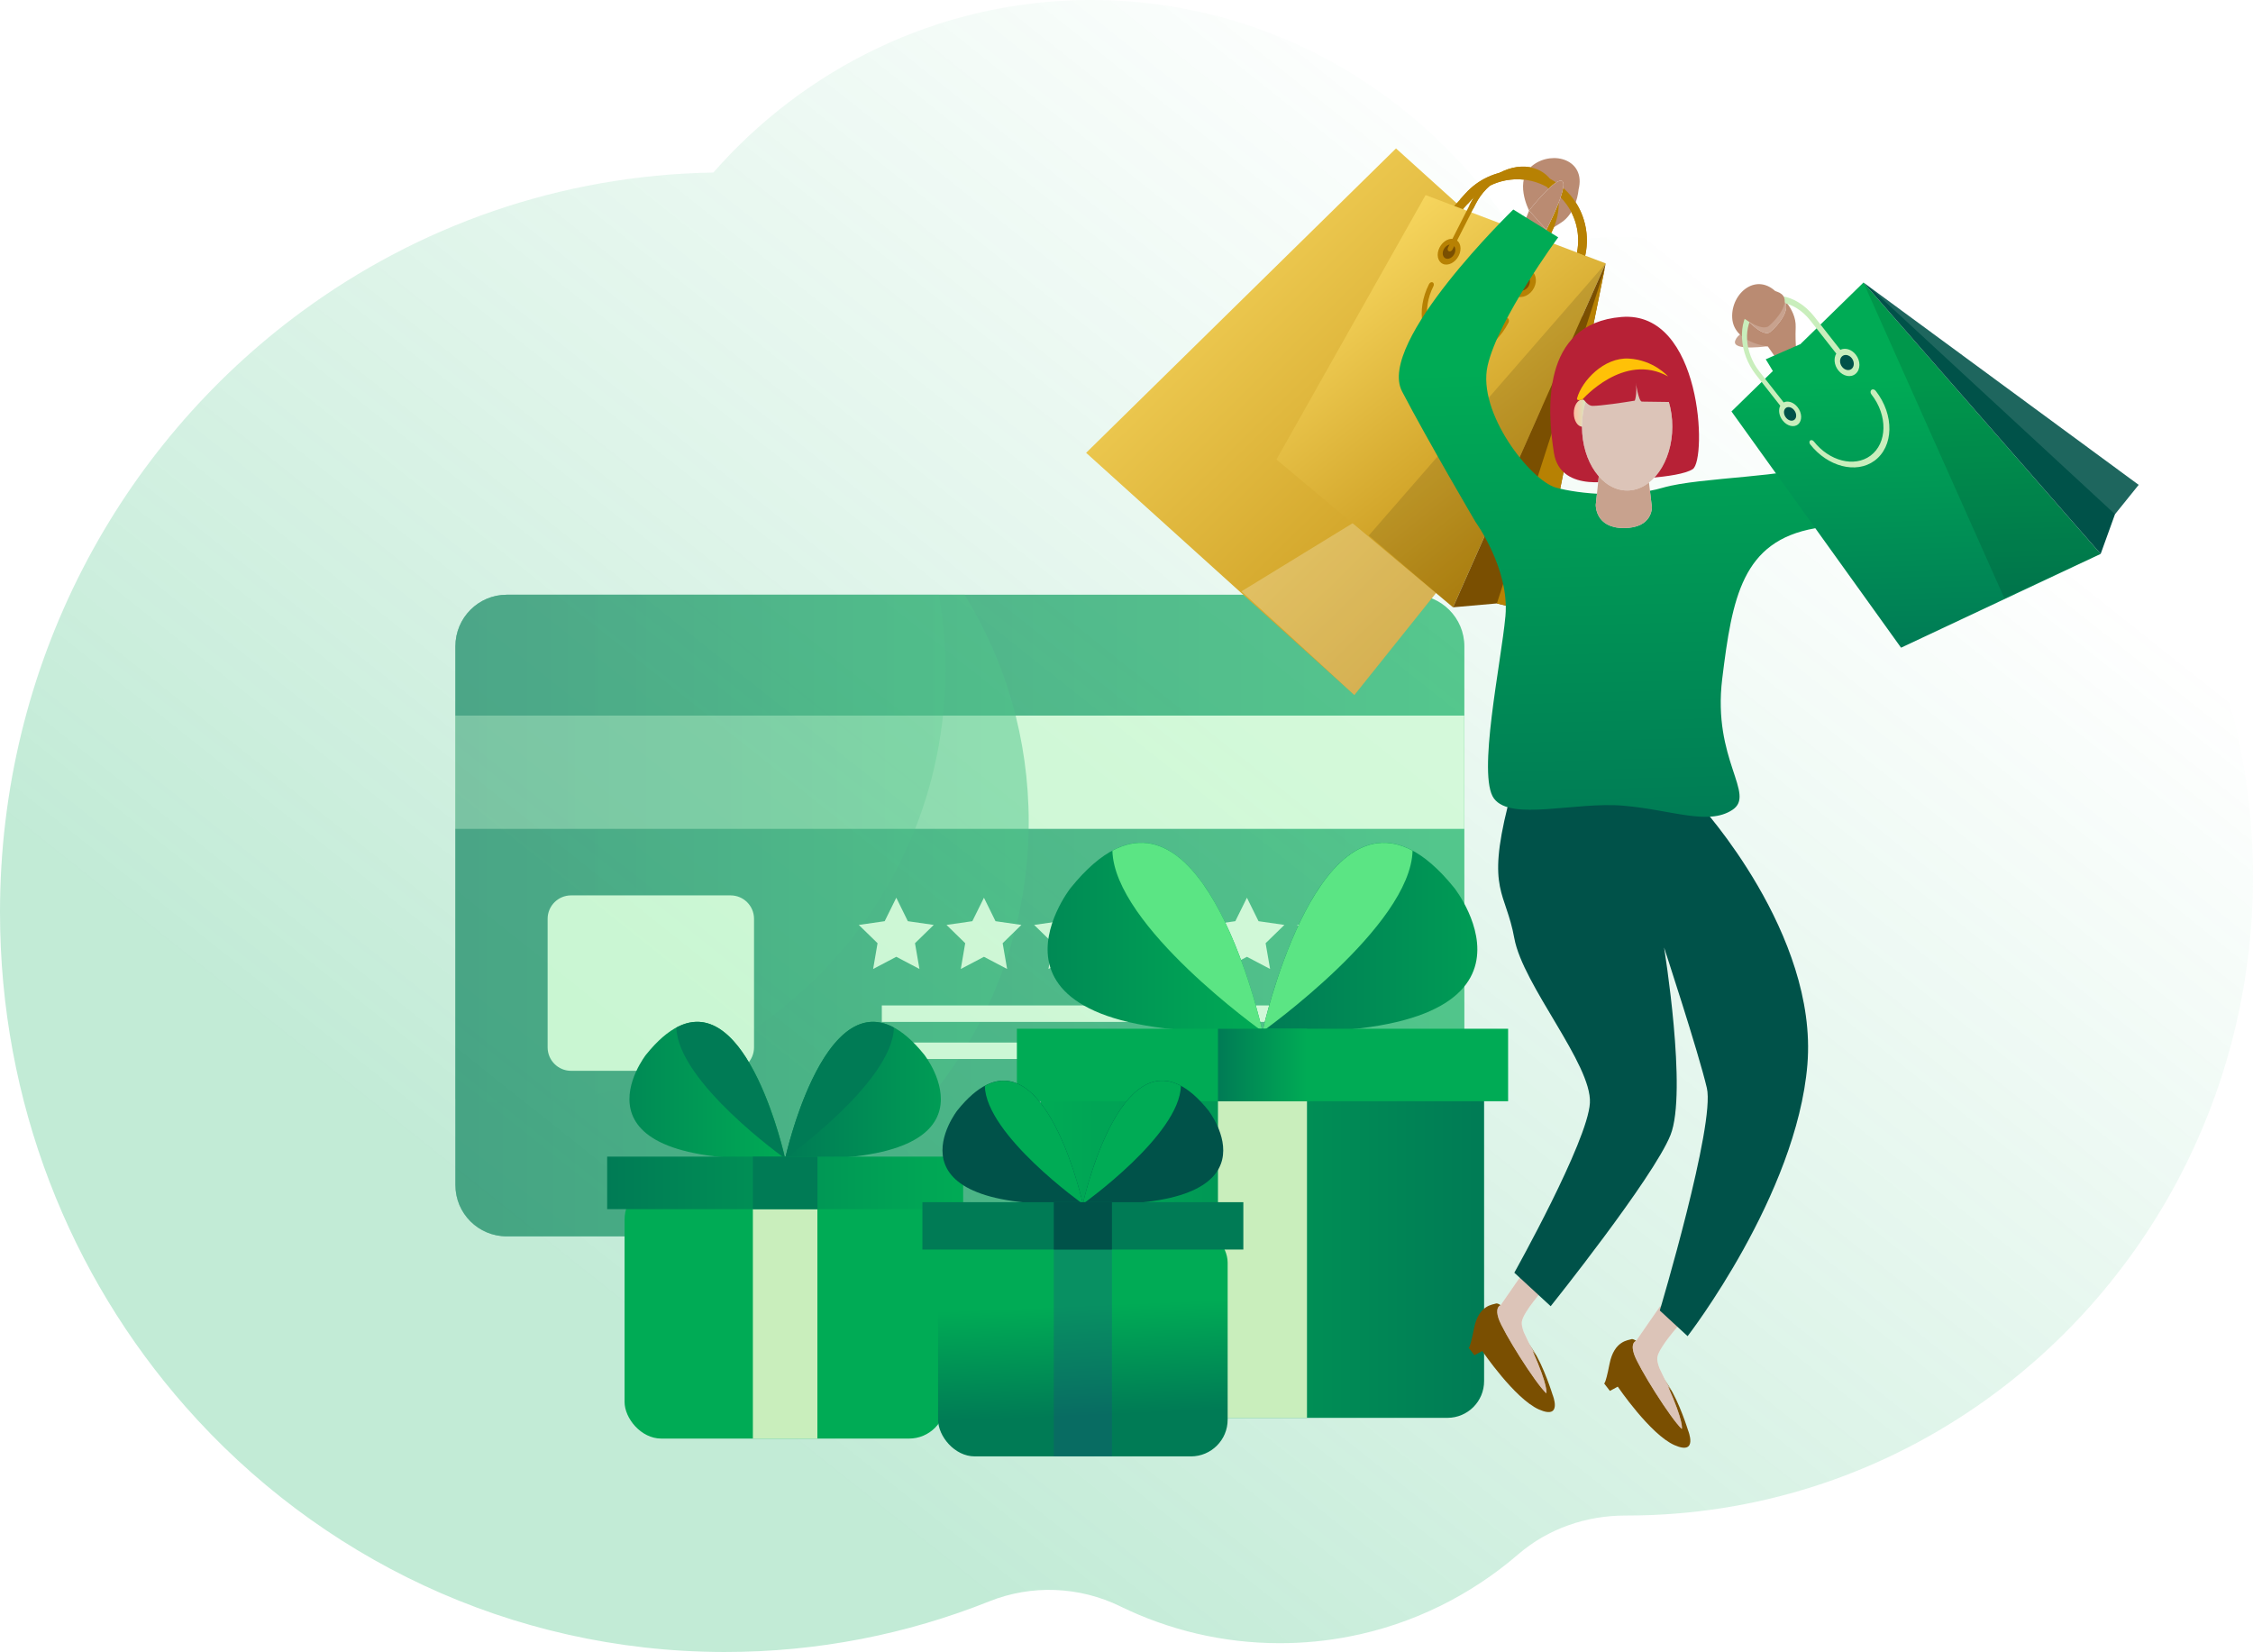 <?xml version="1.0" encoding="UTF-8"?>
<svg width="491px" height="360px" viewBox="0 0 491 360" version="1.1" xmlns="http://www.w3.org/2000/svg" xmlns:xlink="http://www.w3.org/1999/xlink">
    <title>__🥭Illustrations/ illustration_order_complete</title>
    <defs>
        <linearGradient x1="19.496%" y1="70.855%" x2="77.479%" y2="18.166%" id="linearGradient-1">
            <stop stop-color="#00AB55" offset="0%"></stop>
            <stop stop-color="#00AB55" stop-opacity="0" offset="100%"></stop>
        </linearGradient>
        <filter x="-18.8%" y="-24.1%" width="137.5%" height="160.1%" filterUnits="objectBoundingBox" id="filter-2">
            <feOffset dx="12" dy="12" in="SourceAlpha" result="shadowOffsetOuter1"></feOffset>
            <feGaussianBlur stdDeviation="12" in="shadowOffsetOuter1" result="shadowBlurOuter1"></feGaussianBlur>
            <feColorMatrix values="0 0 0 0 0   0 0 0 0 0.322   0 0 0 0 0.286  0 0 0 0.32 0" type="matrix" in="shadowBlurOuter1" result="shadowMatrixOuter1"></feColorMatrix>
            <feMerge>
                <feMergeNode in="shadowMatrixOuter1"></feMergeNode>
                <feMergeNode in="SourceGraphic"></feMergeNode>
            </feMerge>
        </filter>
        <linearGradient x1="8.63677192e-05%" y1="50%" x2="100%" y2="50%" id="linearGradient-3">
            <stop stop-color="#007B55" offset="0%"></stop>
            <stop stop-color="#00AB55" offset="100%"></stop>
        </linearGradient>
        <linearGradient x1="8.63677192e-05%" y1="50%" x2="100%" y2="50%" id="linearGradient-4">
            <stop stop-color="#007B55" offset="0%"></stop>
            <stop stop-color="#00AB55" offset="100%"></stop>
        </linearGradient>
        <linearGradient x1="8.63677192e-05%" y1="50%" x2="100%" y2="50%" id="linearGradient-5">
            <stop stop-color="#007B55" offset="0%"></stop>
            <stop stop-color="#00AB55" offset="100%"></stop>
        </linearGradient>
        <linearGradient x1="8.63677192e-05%" y1="50%" x2="100%" y2="50%" id="linearGradient-6">
            <stop stop-color="#007B55" offset="0%"></stop>
            <stop stop-color="#00AB55" offset="100%"></stop>
        </linearGradient>
        <linearGradient x1="8.63677192e-05%" y1="50%" x2="100%" y2="50%" id="linearGradient-7">
            <stop stop-color="#007B55" offset="0%"></stop>
            <stop stop-color="#00AB55" offset="100%"></stop>
        </linearGradient>
        <linearGradient x1="8.63677192e-05%" y1="50%" x2="100%" y2="50%" id="linearGradient-8">
            <stop stop-color="#007B55" offset="0%"></stop>
            <stop stop-color="#00AB55" offset="100%"></stop>
        </linearGradient>
        <linearGradient x1="8.63677192e-05%" y1="50%" x2="100%" y2="50%" id="linearGradient-9">
            <stop stop-color="#007B55" offset="0%"></stop>
            <stop stop-color="#00AB55" offset="100%"></stop>
        </linearGradient>
        <linearGradient x1="8.63677192e-05%" y1="50%" x2="100%" y2="50%" id="linearGradient-10">
            <stop stop-color="#007B55" offset="0%"></stop>
            <stop stop-color="#00AB55" offset="100%"></stop>
        </linearGradient>
        <linearGradient x1="0%" y1="50%" x2="100.001%" y2="50%" id="linearGradient-11">
            <stop stop-color="#00AB55" offset="0%"></stop>
            <stop stop-color="#007B55" offset="100%"></stop>
        </linearGradient>
        <linearGradient x1="8.63677192e-05%" y1="50%" x2="100%" y2="50%" id="linearGradient-12">
            <stop stop-color="#007B55" offset="0%"></stop>
            <stop stop-color="#00AB55" offset="100%"></stop>
        </linearGradient>
        <filter x="-64.8%" y="-56.1%" width="229.6%" height="212.2%" filterUnits="objectBoundingBox" id="filter-13">
            <feOffset dx="0" dy="0" in="SourceAlpha" result="shadowOffsetOuter1"></feOffset>
            <feGaussianBlur stdDeviation="12" in="shadowOffsetOuter1" result="shadowBlurOuter1"></feGaussianBlur>
            <feColorMatrix values="0 0 0 0 0   0 0 0 0 0.322   0 0 0 0 0.286  0 0 0 1 0" type="matrix" in="shadowBlurOuter1" result="shadowMatrixOuter1"></feColorMatrix>
            <feMerge>
                <feMergeNode in="shadowMatrixOuter1"></feMergeNode>
                <feMergeNode in="SourceGraphic"></feMergeNode>
            </feMerge>
        </filter>
        <linearGradient x1="49.662%" y1="34.502%" x2="52.228%" y2="82.282%" id="linearGradient-14">
            <stop stop-color="#00AB55" offset="0%"></stop>
            <stop stop-color="#007B55" offset="100%"></stop>
        </linearGradient>
        <linearGradient x1="1.281%" y1="0%" x2="98.719%" y2="100%" id="linearGradient-15">
            <stop stop-color="#FFE16A" offset="0%"></stop>
            <stop stop-color="#B78103" offset="100%"></stop>
        </linearGradient>
        <linearGradient x1="18.103%" y1="0%" x2="81.897%" y2="100%" id="linearGradient-16">
            <stop stop-color="#FFE16A" offset="0%"></stop>
            <stop stop-color="#B78103" offset="100%"></stop>
        </linearGradient>
        <path d="M149.11,43.021 C149.11,43.021 140.484,44.372 141.47,41.847 C142.457,39.322 146.988,39.3 146.988,39.3 L149.11,43.021 Z" id="path-17"></path>
        <path d="M126.787,269.724 L127.594,270.762 C127.594,270.762 126.931,269.767 126.216,268.469 L124.948,265.812 C124.605,264.913 124.397,264.068 124.485,263.458 C124.795,261.282 129.303,256.308 129.303,256.308 L125.107,252.268 L119.853,259.856 C119.426,260.037 118.728,260.653 119.407,262.732 C120.34,265.582 127.437,276.875 129.82,279.05 C129.82,279.05 130.336,277.631 126.787,269.724 Z" id="path-18"></path>
        <path d="M97.259,261.953 L98.065,262.991 C98.065,262.991 97.402,261.996 96.687,260.698 L95.42,258.04 C95.077,257.142 94.869,256.297 94.956,255.686 C95.267,253.51 99.774,248.536 99.774,248.536 L95.578,244.496 L90.325,252.085 C89.897,252.266 89.199,252.882 89.879,254.961 C90.812,257.811 97.909,269.104 100.292,271.279 C100.292,271.28 100.808,269.861 97.259,261.953 Z" id="path-19"></path>
        <path d="M94.939,17.584 L96.537,13.534 C96.537,13.534 93.053,6.893 97.408,3.621 C101.765,0.348 108.961,2.467 107.317,8.974 C107.317,8.974 106.967,14.06 103.388,16.255 C99.808,18.451 98.384,19.958 98.384,19.958 L94.939,17.584 Z" id="path-20"></path>
        <linearGradient x1="49.771%" y1="25.546%" x2="51.512%" y2="100.936%" id="linearGradient-21">
            <stop stop-color="#00AB55" offset="0%"></stop>
            <stop stop-color="#007B55" offset="100%"></stop>
        </linearGradient>
        <linearGradient x1="-0.008%" y1="50.005%" x2="99.992%" y2="50.005%" id="linearGradient-22">
            <stop stop-color="#FEBD9F" offset="0%"></stop>
            <stop stop-color="#C8FACD" offset="100%"></stop>
        </linearGradient>
        <path d="M112,68.847 L111.068,77.654 C111.068,77.654 110.861,82.73 117.181,82.73 C123.501,82.73 123.294,78.171 123.294,78.171 L122.155,68.432 L112,68.847 Z" id="path-23"></path>
        <ellipse id="path-24" cx="117.905" cy="60.61" rx="9.843" ry="13.935"></ellipse>
        <linearGradient x1="49.662%" y1="26.08%" x2="52.228%" y2="99.824%" id="linearGradient-25">
            <stop stop-color="#00AB55" offset="0%"></stop>
            <stop stop-color="#007B55" offset="100%"></stop>
        </linearGradient>
        <path d="M143.549,36.832 C143.549,36.832 147.435,41.339 149.092,39.992 C150.749,38.645 153.961,34.812 151.889,33.05 C149.817,31.289 142.824,30.926 143.549,36.832 Z" id="path-26"></path>
        <path d="M96.537,13.533 C96.537,13.533 102.572,5.853 103.815,7.174 C105.058,8.495 100.296,17.73 100.296,17.73 L96.537,13.533 Z" id="path-27"></path>
    </defs>
    <g id="__🥭Illustrations/-illustration_order_complete" stroke="none" stroke-width="1" fill="none" fill-rule="evenodd">
        <g id="Group" fill="url(#linearGradient-1)" opacity="0.24">
            <g id="__🥭Illustrations/-X🩸Setup/-Shape_1">
                <path d="M0,198.781 C0,240.238 15.288,278.016 40.445,306.566 C69.306,339.331 111.157,359.931 157.808,360 C178.196,360.029 197.691,356.113 215.598,348.964 C224.857,345.265 235.219,345.69 244.187,350.071 C254.706,355.204 266.484,358.082 278.922,358.082 C284.06,358.082 289.091,357.587 293.958,356.648 C307.851,353.978 320.493,347.658 330.875,338.708 C337.4,333.081 345.757,330.252 354.297,330.262 L354.442,330.262 C382.664,330.262 408.878,321.53 430.642,306.566 C450.099,293.206 465.988,274.87 476.574,253.342 C485.804,234.581 491,213.388 491,190.958 C491,114.027 429.856,51.653 354.442,51.653 C346.754,51.653 339.222,52.316 331.874,53.552 C312.417,21.42 277.574,0 237.826,0 C221.045,0 205.136,3.818 190.895,10.661 C177.352,17.148 165.311,26.366 155.461,37.6 C122.015,38.144 91.089,49.29 65.777,67.891 C25.932,97.155 0,144.882 0,198.781 Z" id="background"></path>
            </g>
        </g>
        <g id="#gr" filter="url(#filter-2)" transform="translate(87.223, 20.346)">
            <g opacity="0.64" transform="translate(0, 97.258)" fill-rule="nonzero">
                <path d="M219.909,11.244 L219.909,128.632 C219.909,134.833 214.871,139.822 208.661,139.822 L11.221,139.822 C5.016,139.822 0.023,134.834 0.023,128.632 L0.023,11.244 C0.023,5.043 5.016,1.42108547e-14 11.221,1.42108547e-14 L208.661,1.42108547e-14 C214.871,1.42108547e-14 219.909,5.043 219.909,11.244 Z" id="Path" fill="url(#linearGradient-3)"></path>
                <rect id="Rectangle" fill="#C8FACD" x="7.10542736e-14" y="26.336" width="219.887" height="24.685"></rect>
                <path d="M124.967,49.525 C124.967,92.011 96.981,127.921 58.381,139.822 L11.222,139.822 C5.016,139.822 0.024,134.834 0.024,128.632 L0.024,11.244 C0.024,5.043 5.016,1.42108547e-14 11.222,1.42108547e-14 L110.997,1.42108547e-14 C119.883,14.427 124.967,31.369 124.967,49.525 Z" id="Path" fill="url(#linearGradient-4)" opacity="0.5"></path>
                <path d="M106.815,16.241 C106.815,68.448 64.485,110.723 12.329,110.723 C8.139,110.723 4.058,110.468 0.023,109.866 L0.023,11.244 C0.023,5.043 5.016,9.23705556e-14 11.221,9.23705556e-14 L105.402,9.23705556e-14 C106.363,5.243 106.815,10.687 106.815,16.241 Z" id="Path" fill="url(#linearGradient-5)" opacity="0.25"></path>
                <polygon id="Path" fill="#C8FACD" points="96.107 66.025 98.625 71.141 104.27 71.953 100.184 75.937 101.155 81.554 96.107 78.901 91.06 81.554 92.022 75.937 87.936 71.953 93.577 71.141"></polygon>
                <polygon id="Path" fill="#C8FACD" points="115.211 66.025 117.729 71.141 123.374 71.953 119.288 75.937 120.259 81.554 115.211 78.901 110.165 81.554 111.126 75.937 107.051 71.953 112.681 71.141"></polygon>
                <polygon id="Path" fill="#C8FACD" points="134.316 66.025 136.833 71.141 142.478 71.953 138.393 75.937 139.363 81.554 134.316 78.901 129.269 81.554 130.231 75.937 126.15 71.953 131.786 71.141"></polygon>
                <polygon id="Path" fill="#C8FACD" points="153.421 66.025 155.946 71.141 161.582 71.953 157.497 75.937 158.468 81.554 153.421 78.901 148.369 81.554 149.331 75.937 145.254 71.953 150.89 71.141"></polygon>
                <polygon id="Path" fill="#C8FACD" points="172.521 66.025 175.05 71.141 180.687 71.953 176.596 75.937 177.568 81.554 172.521 78.901 167.473 81.554 168.435 75.937 164.358 71.953 169.994 71.141"></polygon>
                <polygon id="Path" fill="#C8FACD" points="191.624 66.025 194.155 71.141 199.786 71.953 195.71 75.937 196.672 81.554 191.624 78.901 186.577 81.554 187.539 75.937 183.464 71.953 189.098 71.141"></polygon>
                <rect id="Rectangle" fill="#C8FACD" x="92.953" y="89.497" width="104.991" height="3.593"></rect>
                <rect id="Rectangle" fill="#C8FACD" x="92.953" y="97.586" width="104.991" height="3.584"></rect>
                <path d="M59.997,103.747 L25.231,103.747 C22.41,103.747 20.124,101.461 20.124,98.641 L20.124,70.624 C20.124,67.804 22.41,65.517 25.231,65.517 L59.997,65.517 C62.817,65.517 65.103,67.804 65.103,70.624 L65.103,98.641 C65.103,101.461 62.817,103.747 59.997,103.747 Z" id="Path" fill="#C8FACD"></path>
            </g>
            <g transform="translate(33.097, 190.322)" fill-rule="nonzero">
                <path d="M69.113,7.178 C69.113,7.178 88.147,31.459 38.79,29.803 C38.789,29.803 49.152,-17.623 69.113,7.178 Z" id="Path" fill="url(#linearGradient-6)"></path>
                <path d="M62.489,1.253 C62.205,13.153 38.79,29.803 38.79,29.803 C38.79,29.803 46.865,-7.142 62.489,1.253 Z" id="Path" fill="#007B55"></path>
                <path d="M8.461,7.178 C8.461,7.178 -10.57,31.459 38.789,29.803 C38.789,29.803 28.427,-17.623 8.461,7.178 Z" id="Path" fill="url(#linearGradient-7)"></path>
                <path d="M15.085,1.253 C15.369,13.153 38.789,29.803 38.789,29.803 C38.789,29.803 30.714,-7.142 15.085,1.253 Z" id="Path" fill="#007B55"></path>
                <rect id="Rectangle" fill="#00AB55" x="3.792" y="35.102" width="69.996" height="55.723" rx="8"></rect>
                <rect id="Rectangle" fill="#C9EEBC" x="31.757" y="35.102" width="14.059" height="55.723"></rect>
                <rect id="Rectangle" fill="url(#linearGradient-8)" x="4.26325641e-14" y="29.379" width="77.58" height="11.447"></rect>
                <rect id="Rectangle" fill="#007B55" x="31.757" y="29.379" width="14.059" height="11.447"></rect>
            </g>
            <g transform="translate(122.388, 151.297)">
                <path d="M95.37,9.906 C95.37,9.906 121.635,43.41 53.526,41.125 C53.526,41.125 67.827,-24.318 95.37,9.906 Z" id="Path" fill="url(#linearGradient-9)" fill-rule="nonzero"></path>
                <path d="M86.23,1.73 C85.838,18.152 53.526,41.125 53.526,41.125 C53.526,41.125 64.67,-9.856 86.23,1.73 Z" id="Path" fill="#5BE584"></path>
                <path d="M11.675,9.906 C11.675,9.906 -14.586,43.41 53.526,41.125 C53.526,41.125 39.227,-24.318 11.675,9.906 Z" id="Path" fill="url(#linearGradient-10)" fill-rule="nonzero"></path>
                <path d="M20.816,1.73 C21.208,18.152 53.527,41.125 53.527,41.125 C53.527,41.125 42.383,-9.856 20.816,1.73 Z" id="Path" fill="#5BE584"></path>
                <rect id="Rectangle" fill="url(#linearGradient-11)" fill-rule="nonzero" x="5.232" y="48.439" width="96.589" height="76.893" rx="8"></rect>
                <rect id="Rectangle" fill="#C9EEBC" fill-rule="nonzero" x="43.822" y="48.439" width="19.401" height="76.893"></rect>
                <rect id="Rectangle" fill="#00AB55" fill-rule="nonzero" x="-4.26325641e-14" y="40.54" width="107.054" height="15.796"></rect>
                <rect id="Rectangle" fill="url(#linearGradient-12)" fill-rule="nonzero" x="43.822" y="40.54" width="19.401" height="15.796"></rect>
            </g>
            <g filter="url(#filter-13)" transform="translate(101.558, 203.143)">
                <path d="M62.549,6.472 C62.549,6.472 79.709,28.362 35.21,26.868 C35.21,26.868 44.553,-15.888 62.549,6.472 Z" id="Path" fill="#005249"></path>
                <path d="M56.577,1.131 C56.32,11.86 35.21,26.869 35.21,26.869 C35.21,26.869 42.491,-6.439 56.577,1.131 Z" id="Path" fill="#00AB55"></path>
                <path d="M7.867,6.472 C7.867,6.472 -9.291,28.362 35.21,26.868 C35.21,26.868 25.867,-15.888 7.867,6.472 Z" id="Path" fill="#005249"></path>
                <path d="M13.838,1.131 C14.095,11.86 35.21,26.869 35.21,26.869 C35.21,26.869 27.93,-6.439 13.838,1.131 Z" id="Path" fill="#00AB55"></path>
                <rect id="Rectangle" fill="url(#linearGradient-14)" fill-rule="nonzero" x="3.657" y="31.647" width="63.106" height="50.238" rx="8"></rect>
                <rect id="Rectangle" fill="#22418A" fill-rule="nonzero" opacity="0.25" x="28.87" y="31.647" width="12.676" height="50.238"></rect>
                <rect id="Rectangle" fill="#007B55" fill-rule="nonzero" x="0.239" y="26.488" width="69.943" height="10.32"></rect>
                <rect id="Rectangle" fill="#005249" x="28.87" y="26.488" width="12.676" height="10.32"></rect>
            </g>
            <g transform="translate(137.478, 0)">
                <polygon id="Path" fill="url(#linearGradient-15)" points="58.449 119.123 -2.84217094e-14 66.331 67.535 -2.13162821e-14 117.586 45.207"></polygon>
                <polygon id="Path" fill="#FFFFFF" fill-rule="nonzero" opacity="0.24" points="58.449 119.123 33.847 96.523 117.586 45.207"></polygon>
                <path d="M96.919,44.031 C95.43,45.679 92.887,45.808 91.239,44.32 C89.591,42.831 89.461,40.288 90.95,38.639 C92.439,36.991 94.982,36.862 96.631,38.351 C98.278,39.84 98.407,42.382 96.919,44.031 Z" id="Path" fill="#C9EEBC" fill-rule="nonzero"></path>
                <path d="M95.584,42.826 C94.761,43.737 93.355,43.809 92.443,42.985 C91.531,42.162 91.46,40.756 92.283,39.844 C93.107,38.933 94.513,38.861 95.425,39.685 C96.336,40.508 96.407,41.914 95.584,42.826 Z" id="Path" fill="#1F9FDE" fill-rule="nonzero"></path>
                <path d="M75.708,25.11 C74.219,26.758 71.676,26.888 70.028,25.399 C68.379,23.91 68.25,21.367 69.739,19.718 C71.228,18.07 73.771,17.941 75.419,19.43 C77.068,20.918 77.197,23.462 75.708,25.11 Z" id="Path" fill="#C9EEBC" fill-rule="nonzero"></path>
                <path d="M74.374,23.905 C73.551,24.817 72.144,24.888 71.233,24.065 C70.321,23.241 70.25,21.835 71.073,20.923 C71.896,20.012 73.303,19.941 74.214,20.764 C75.126,21.587 75.197,22.993 74.374,23.905 Z" id="Path" fill="#1F9FDE" fill-rule="nonzero"></path>
                <path d="M65.487,52.052 C59.065,46.251 58.559,36.307 64.36,29.885 C64.711,29.497 65.31,29.467 65.699,29.817 C66.087,30.168 66.118,30.767 65.767,31.156 C60.667,36.802 61.112,45.544 66.758,50.645 C72.405,55.745 81.147,55.3 86.247,49.653 C86.598,49.265 87.198,49.234 87.586,49.585 C87.974,49.935 88.005,50.535 87.654,50.924 C81.853,57.346 71.909,57.852 65.487,52.052 Z" id="Path" fill="#C9EEBC" fill-rule="nonzero"></path>
                <path d="M93.853,41.393 C93.465,41.043 93.434,40.442 93.785,40.054 L103.812,28.952 C108.732,23.505 108.302,15.071 102.856,10.152 C97.409,5.232 88.975,5.661 84.056,11.108 L74.028,22.21 C73.677,22.598 73.078,22.629 72.689,22.278 C72.301,21.927 72.271,21.328 72.621,20.94 L82.648,9.837 C88.269,3.615 97.904,3.125 104.126,8.745 C110.349,14.366 110.839,24.001 105.218,30.223 L95.191,41.326 C94.841,41.714 94.241,41.744 93.853,41.393 Z" id="Path" fill="#B78103" fill-rule="nonzero"></path>
                <polygon id="Path" fill="url(#linearGradient-16)" points="79.959 99.996 41.481 67.79 73.984 10.164 113.231 25.053"></polygon>
                <polygon id="Path" fill="#000000" fill-rule="nonzero" opacity="0.12" points="79.959 99.996 61.602 84.35 113.231 25.053"></polygon>
                <path d="M97.613,30.373 C96.793,31.987 95.017,32.794 93.663,32.185 C92.327,31.583 91.906,29.825 92.708,28.249 C93.509,26.674 95.244,25.849 96.599,26.413 C97.972,26.984 98.434,28.76 97.613,30.373 Z" id="Path" fill="#B78103" fill-rule="nonzero"></path>
                <path d="M96.497,29.89 C96.046,30.778 95.068,31.226 94.32,30.895 C93.577,30.565 93.339,29.591 93.785,28.715 C94.23,27.839 95.195,27.384 95.944,27.702 C96.698,28.022 96.948,29.003 96.497,29.89 Z" id="Path" fill="#7A4F01" fill-rule="nonzero"></path>
                <path d="M81.194,23.405 C80.438,24.892 78.88,25.671 77.73,25.152 C76.592,24.639 76.281,23.049 77.02,21.594 C77.76,20.139 79.285,19.345 80.439,19.827 C81.606,20.314 81.949,21.919 81.194,23.405 Z" id="Path" fill="#B78103" fill-rule="nonzero"></path>
                <path d="M80.245,22.993 C79.829,23.812 78.972,24.245 78.335,23.962 C77.703,23.682 77.526,22.8 77.938,21.992 C78.349,21.184 79.196,20.746 79.833,21.016 C80.475,21.29 80.661,22.175 80.245,22.993 Z" id="Path" fill="#7A4F01" fill-rule="nonzero"></path>
                <path d="M77.503,44.39 C72.978,41.886 71.818,35.289 74.721,29.579 C74.897,29.233 75.254,29.055 75.52,29.183 C75.787,29.31 75.86,29.695 75.683,30.043 C73.117,35.09 74.162,40.903 78.166,43.083 C82.346,45.36 88.144,42.847 90.92,37.389 C91.111,37.014 91.52,36.83 91.834,36.98 C92.15,37.131 92.25,37.56 92.058,37.938 C88.884,44.181 82.254,47.02 77.503,44.39 Z" id="Path" fill="#B78103" fill-rule="nonzero"></path>
                <path d="M95.083,29.363 C94.764,29.224 94.661,28.809 94.852,28.435 L100.297,17.73 C102.968,12.478 101.401,7.024 96.976,5.627 C92.732,4.287 87.389,7.199 84.912,12.069 L79.863,21.995 C79.687,22.343 79.322,22.528 79.05,22.41 C78.78,22.293 78.703,21.918 78.879,21.572 L83.902,11.696 C86.717,6.161 92.791,2.824 97.641,4.32 C102.727,5.888 104.555,12.132 101.486,18.165 L96.01,28.93 C95.818,29.309 95.403,29.502 95.083,29.363 Z" id="Path" fill="#B78103" fill-rule="nonzero"></path>
                <polygon id="Path" fill="#7A4F01" fill-rule="nonzero" points="113.231 25.053 97.84 101.219 89.518 99.152 79.959 99.996"></polygon>
                <polygon id="Path" fill="#B78103" fill-rule="nonzero" points="89.518 99.152 113.05 26.114 97.84 101.219"></polygon>
                <g id="Path">
                    <use fill="#FFFFFF" xlink:href="#path-17"></use>
                    <use fill-opacity="0.8" fill="#BA8B72" xlink:href="#path-17"></use>
                </g>
                <path d="M120.599,260.427 C120.599,260.427 119.356,259.261 118.812,259.494 C118.268,259.727 115.082,259.727 114.072,264.856 C113.062,269.985 112.829,269.052 112.829,269.052 L114.15,270.762 L115.859,269.829 C115.859,269.829 122.93,280.242 128.215,282.573 C133.499,284.904 131.168,279.31 131.168,279.31 C131.168,279.31 129.303,273.249 126.972,269.674 C124.64,266.099 120.599,260.427 120.599,260.427 Z" id="Path" fill="#7A4F01" fill-rule="nonzero"></path>
                <g id="Path">
                    <use fill="#FFFFFF" xlink:href="#path-18"></use>
                    <use fill-opacity="0.5" fill="#BA8B72" xlink:href="#path-18"></use>
                </g>
                <path d="M91.071,252.656 C91.071,252.656 89.828,251.491 89.284,251.724 C88.74,251.958 85.554,251.958 84.544,257.086 C83.533,262.215 83.301,261.282 83.301,261.282 L84.621,262.991 L86.331,262.059 C86.331,262.059 93.402,272.472 98.686,274.803 C103.971,277.134 101.639,271.539 101.639,271.539 C101.639,271.539 99.774,265.478 97.443,261.904 C95.112,258.329 91.071,252.656 91.071,252.656 Z" id="Path" fill="#7A4F01" fill-rule="nonzero"></path>
                <g id="Path">
                    <use fill="#FFFFFF" xlink:href="#path-19"></use>
                    <use fill-opacity="0.5" fill="#BA8B72" xlink:href="#path-19"></use>
                </g>
                <path d="M91.917,143.203 C92.482,140.941 133.878,143.203 133.878,143.203 C133.878,143.203 159.52,171.177 157.189,199.617 C154.858,228.057 131.08,258.829 131.08,258.829 L125.019,253.234 C125.019,253.234 137.141,212.672 135.276,204.746 C133.412,196.82 125.952,174.129 125.952,174.129 C125.952,174.129 131.08,205.678 127.351,215.003 C123.621,224.327 101.242,252.301 101.242,252.301 L93.316,244.997 C93.316,244.997 109.323,216.402 109.789,208.009 C110.256,199.617 95.181,182.367 93.316,172.11 C91.451,161.852 87.255,161.852 91.917,143.203 Z" id="Path" fill="#005249"></path>
                <path d="M151.06,46.727 L148.573,43.153 C148.573,43.153 141.113,42.376 140.803,36.936 C140.492,31.497 146.242,26.679 150.749,31.652 C150.749,31.652 154.79,34.759 154.635,38.955 C154.479,43.152 154.946,45.172 154.946,45.172 L151.06,46.727 Z" id="Path" fill="#BA8B72"></path>
                <g id="Path">
                    <use fill="#FFFFFF" xlink:href="#path-20"></use>
                    <use fill="#BA8B72" xlink:href="#path-20"></use>
                </g>
                <path d="M84.855,81.383 C84.855,81.383 92.315,91.64 91.382,101.897 C90.45,112.154 85.166,136.708 88.895,141.682 C92.625,146.655 106.612,142.304 117.18,143.237 C127.747,144.169 135.519,147.588 140.802,144.169 C146.086,140.75 136.45,133.29 138.626,115.573 C140.802,97.856 142.978,85.579 158.83,82.781 C174.682,79.984 180.743,72.058 175.148,65.997 C169.553,59.936 155.567,42.685 155.567,42.685 L148.107,45.949 C148.107,45.949 160.695,65.997 157.898,68.794 C155.1,71.592 133.654,71.592 125.728,73.923 C117.802,76.254 107.545,75.322 102.416,73.923 C96.926,72.425 85.166,57.605 87.497,47.348 C89.828,37.091 102.882,19.374 102.882,19.374 L93.092,13.313 C93.092,13.313 63.253,42.219 68.847,52.942 C74.442,63.667 84.855,81.383 84.855,81.383 Z" id="Path" fill="url(#linearGradient-21)" fill-rule="nonzero"></path>
                <path d="M116.04,72.162 C116.04,72.162 103.4,75.478 101.95,66.361 C100.5,57.243 99.049,38.18 116.662,36.729 C134.276,35.278 135.312,67.811 132.204,69.883 C129.095,71.954 116.04,72.162 116.04,72.162 Z" id="Path" fill="#B72136" fill-rule="nonzero"></path>
                <ellipse id="Oval" fill="url(#linearGradient-22)" fill-rule="nonzero" cx="108.141" cy="57.683" rx="1.865" ry="2.953"></ellipse>
                <g id="Path">
                    <use fill="#FFFFFF" xlink:href="#path-23"></use>
                    <use fill-opacity="0.8" fill="#BA8B72" xlink:href="#path-23"></use>
                </g>
                <g id="Oval">
                    <use fill="#FFFFFF" xlink:href="#path-24"></use>
                    <use fill-opacity="0.5" fill="#BA8B72" xlink:href="#path-24"></use>
                </g>
                <path d="M106.716,51.44 C106.716,51.44 108.477,56.103 110.342,56.103 C112.207,56.103 117.076,55.377 119.563,54.963 C119.77,54.549 120.082,52.684 119.77,50.923 C119.77,50.923 120.392,55.171 121.118,55.171 C121.843,55.171 128.681,55.275 128.681,55.275 C128.681,55.275 132.618,50.819 127.541,46.572 C122.464,42.324 106.405,41.391 106.716,51.44 Z" id="Path" fill="#B72136" fill-rule="nonzero"></path>
                <path d="M108.141,54.73 C108.141,54.73 117.181,44.318 126.816,49.68 C126.816,49.68 123.708,46.106 118.268,45.794 C112.829,45.484 108.011,50.69 107.001,54.42 C107.001,54.419 106.716,55.119 108.141,54.73 Z" id="Path" fill="#FFC107" fill-rule="nonzero"></path>
                <polygon id="Path" fill="url(#linearGradient-25)" fill-rule="nonzero" points="221.102 88.357 177.599 108.798 140.642 57.316 169.408 29.222"></polygon>
                <polygon id="Path" fill="#000000" fill-rule="nonzero" opacity="0.12" points="221.102 88.357 200.104 97.996 169.408 29.222"></polygon>
                <g id="Group" transform="translate(142.92, 32.089)" fill="#C9EEBC" fill-rule="nonzero">
                    <path d="M29.145,20.726 C33.287,26.002 33.08,32.907 28.879,35.975 C24.878,38.896 18.679,37.244 14.888,32.417 C14.659,32.126 14.649,31.743 14.867,31.563 C15.085,31.383 15.45,31.474 15.68,31.768 C19.03,36.034 24.502,37.47 28.012,34.871 C31.676,32.157 31.831,26.106 28.208,21.493 C27.96,21.176 27.965,20.747 28.223,20.534 C28.481,20.321 28.894,20.406 29.145,20.726 Z M15.769,4.56 L21.45,11.795 C22.493,11.281 23.895,11.679 24.812,12.848 C25.883,14.211 25.868,16.08 24.792,17.01 C23.73,17.928 22.032,17.584 20.987,16.252 C20.099,15.122 19.953,13.625 20.563,12.617 L14.91,5.416 C11.424,0.977 6.053,0.139 3.055,3.42 C0.178,6.566 0.553,12.383 3.786,16.5 L9.093,23.259 C9.999,22.803 11.274,23.208 12.134,24.303 C13.121,25.56 13.17,27.227 12.255,28.018 C11.35,28.799 9.842,28.429 8.877,27.199 C8.072,26.174 7.887,24.86 8.359,23.983 L3.056,17.228 C-0.618,12.55 -1.067,5.926 2.189,2.316 C5.603,-1.47 11.764,-0.54 15.769,4.56 Z" id="Combined-Shape"></path>
                </g>
                <path d="M166.861,45.713 C167.449,46.463 167.445,47.492 166.856,48.009 C166.27,48.522 165.327,48.336 164.746,47.595 C164.165,46.855 164.159,45.834 164.737,45.311 C165.319,44.784 166.272,44.962 166.861,45.713 Z" id="Path" fill="#005249" fill-rule="nonzero"></path>
                <path d="M154.314,57.05 C154.857,57.741 154.888,58.661 154.385,59.1 C153.887,59.537 153.049,59.335 152.513,58.651 C151.976,57.967 151.938,57.056 152.43,56.611 C152.926,56.163 153.771,56.359 154.314,57.05 Z" id="Path" fill="#005249" fill-rule="nonzero"></path>
                <polygon id="Path" fill="#005249" points="169.408 29.222 229.377 73.315 224.224 79.711 221.102 88.357"></polygon>
                <polygon id="Path" fill="#FFFFFF" fill-rule="nonzero" opacity="0.12" points="224.224 79.711 170.257 29.807 229.377 73.315"></polygon>
                <g id="Path">
                    <use fill="#FFFFFF" xlink:href="#path-26"></use>
                    <use fill-opacity="0.8" fill="#BA8B72" xlink:href="#path-26"></use>
                </g>
                <path d="M142.668,36.521 C142.668,36.521 147.123,40.044 148.781,38.696 C150.439,37.35 153.65,33.515 151.578,31.755 C149.506,29.994 141.942,30.616 142.668,36.521 Z" id="Path" fill="#BA8B72"></path>
                <path d="M84.056,11.108 C88.976,5.661 97.41,5.232 102.857,10.152 C106.462,13.408 107.867,18.204 106.979,22.654 C107.591,22.847 108.185,23.103 108.753,23.416 C109.93,18.224 108.351,12.56 104.127,8.744 C97.905,3.124 88.27,3.614 82.649,9.836 L81.534,11.07 C82.102,11.369 82.643,11.72 83.15,12.11 L84.056,11.108 Z" id="Path" fill="#B78103" fill-rule="nonzero"></path>
                <path d="M84.351,13.173 L84.912,12.07 C87.389,7.2 92.732,4.287 96.976,5.628 C101.401,7.025 102.968,12.479 100.297,17.731 L100.513,17.886 C100.898,18.061 101.09,18.24 101.446,18.456 L101.486,18.168 C104.555,12.134 102.727,5.891 97.641,4.322 C92.791,2.826 86.717,6.163 83.902,11.699 L83.535,12.419 C83.694,12.551 83.849,12.685 84,12.823 C84.12,12.933 84.237,13.051 84.351,13.173 Z" id="Path" fill="#B78103" fill-rule="nonzero"></path>
                <g id="Path">
                    <use fill="#FFFFFF" xlink:href="#path-27"></use>
                    <use fill="#BA8B72" xlink:href="#path-27"></use>
                </g>
            </g>
        </g>
    </g>
</svg>